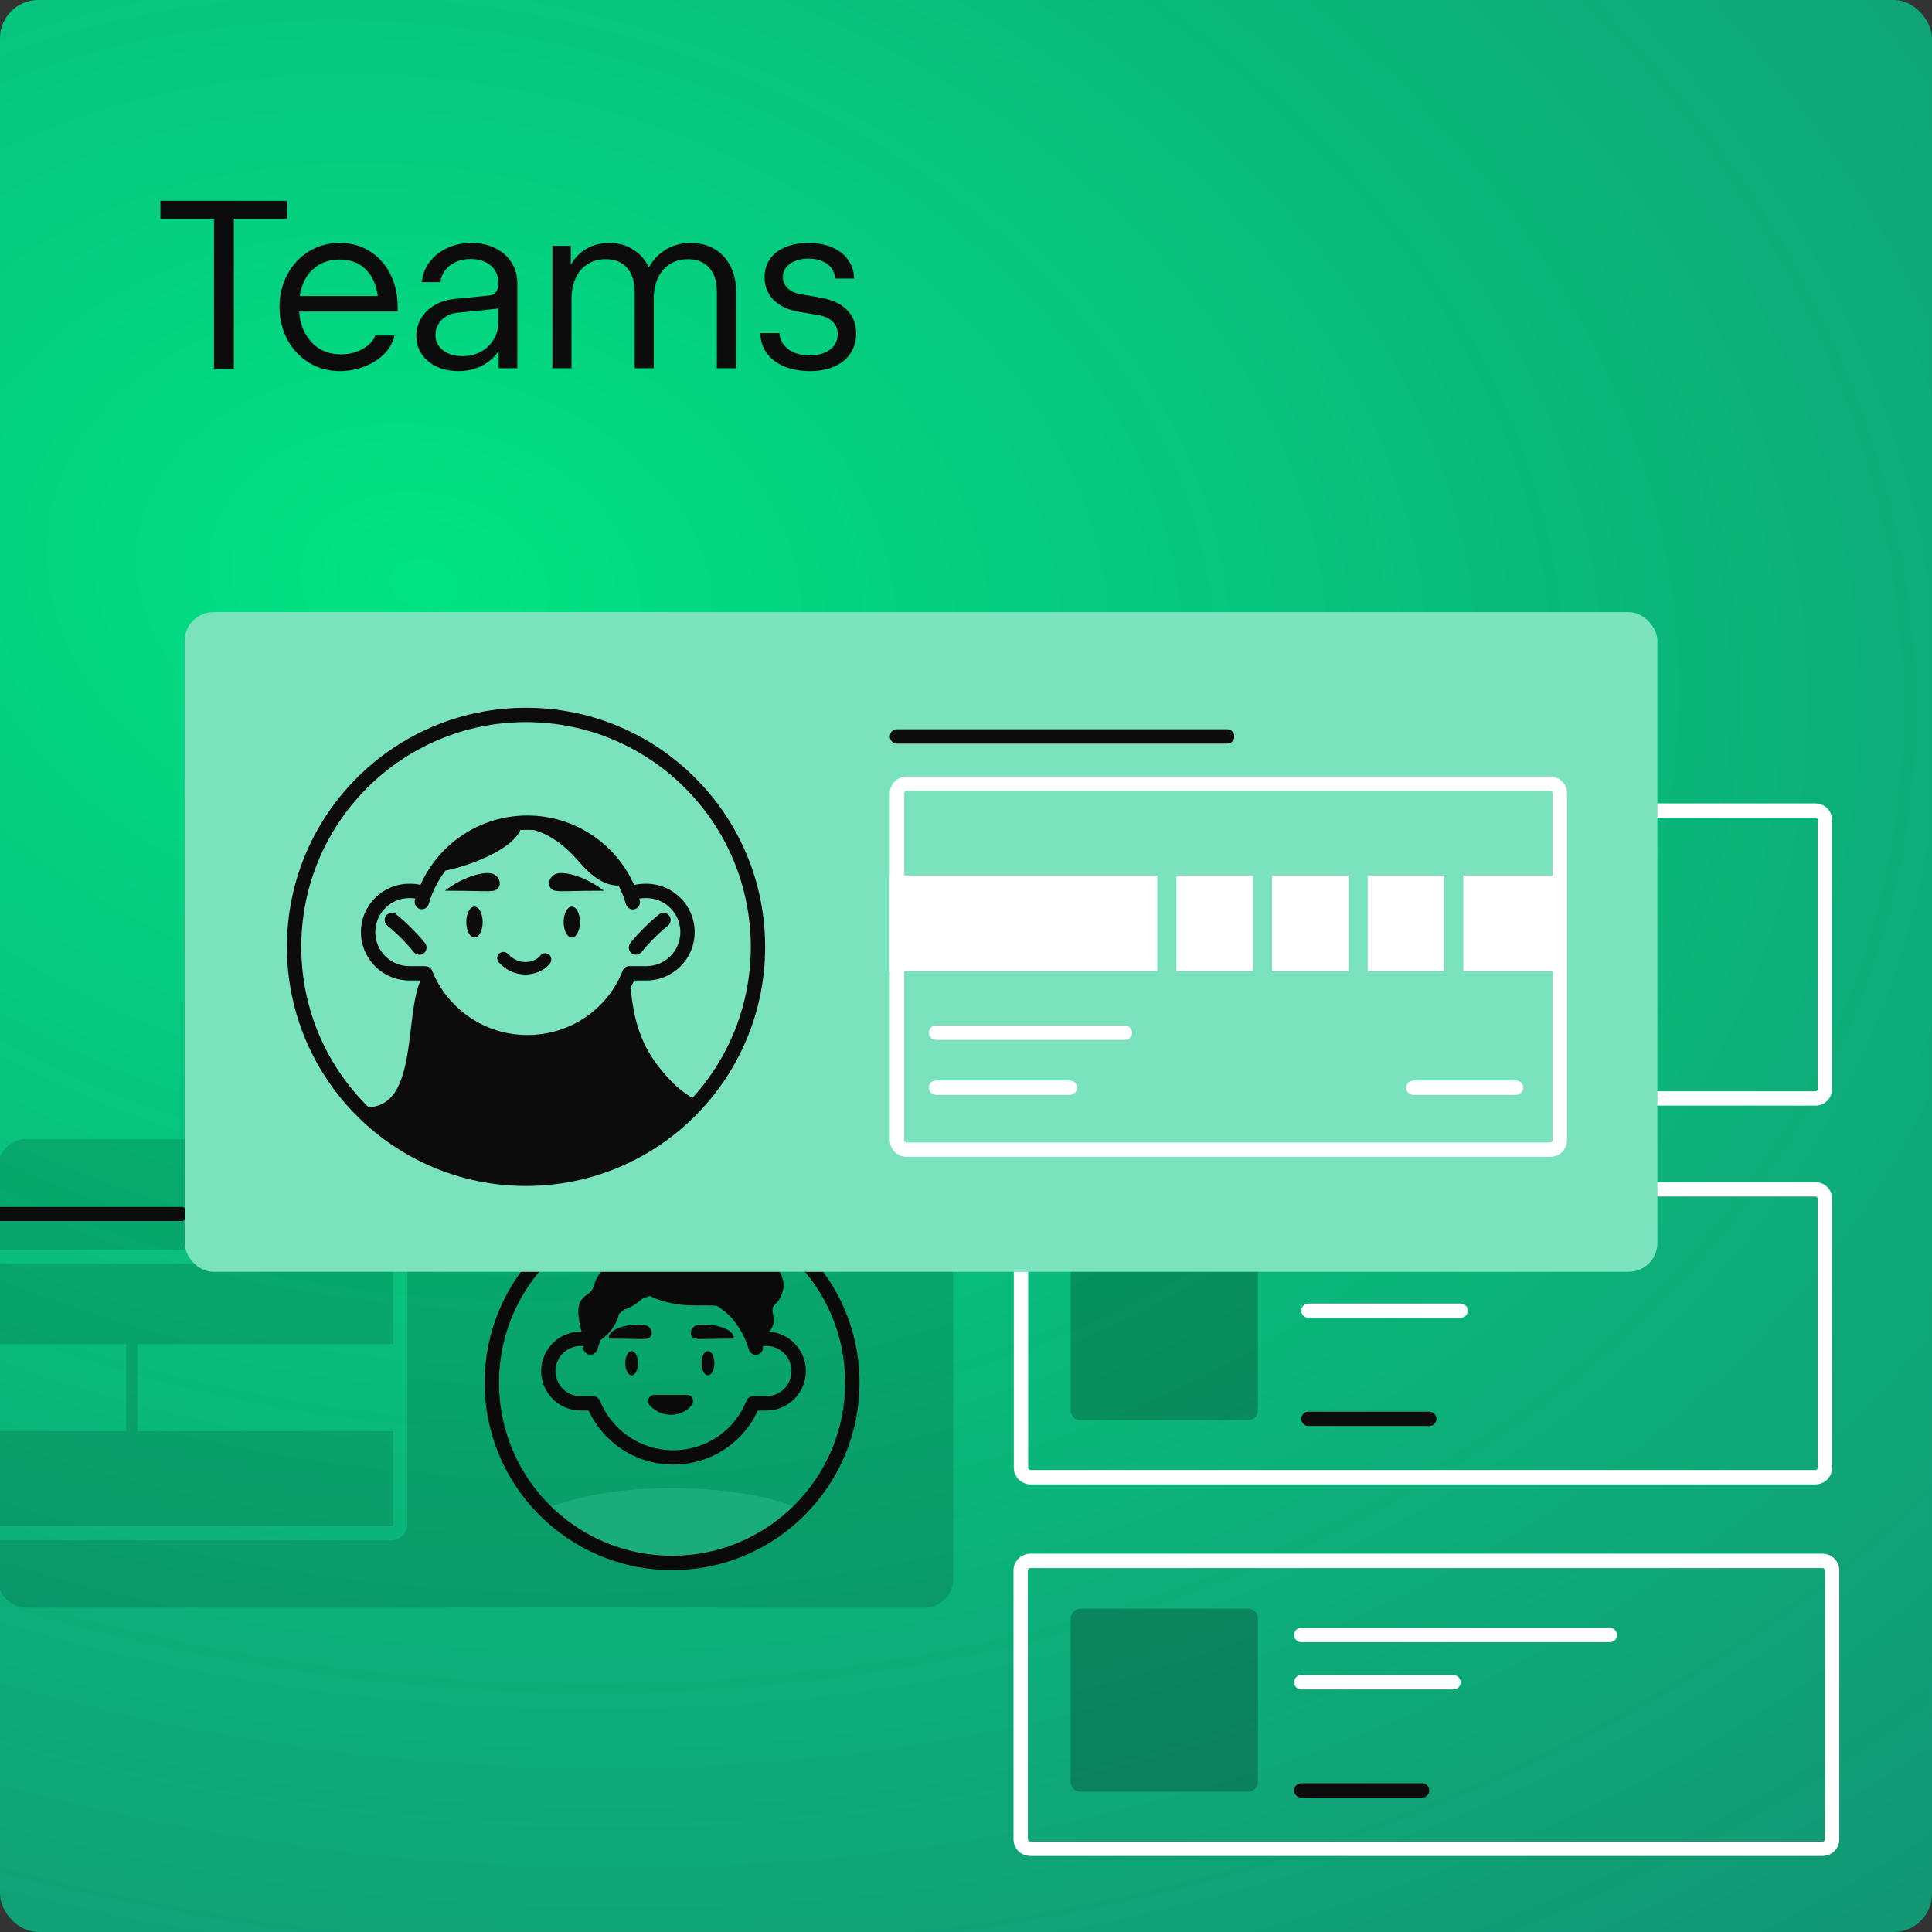 <svg fill="none" height="202" viewBox="0 0 202 202" width="202" xmlns="http://www.w3.org/2000/svg" xmlns:xlink="http://www.w3.org/1999/xlink"><rect x="0" y="0" width="202" height="202" fill="#333333" stroke="none"/><radialGradient id="a" cx="0" cy="0" gradientTransform="matrix(-37.233 351.388 -494.386 -52.385 42.528 62.165)" gradientUnits="userSpaceOnUse" r="1"><stop offset="0" stop-color="#00e383"/><stop offset=".687" stop-color="#0aa78b" stop-opacity=".65"/></radialGradient><clipPath id="b"><rect height="202" rx="4" width="202"/></clipPath><g clip-path="url(#b)"><rect fill="url(#a)" height="202" rx="4" width="202"/><path d="m83.625 157.905c-2.634-1.892-17.1-4.096-27.015 0 2.203 2.062 8.042 6.107 13.775 5.785 5.732-.323 11.216-3.991 13.241-5.785z" fill="#27cd94" opacity=".7"/><path clip-rule="evenodd" d="m70.269 162.663c9.995 0 18.097-8.103 18.097-18.098s-8.102-18.097-18.097-18.097-18.097 8.102-18.097 18.097 8.102 18.098 18.097 18.098zm0 1.5c10.823 0 19.597-8.774 19.597-19.598 0-10.823-8.774-19.597-19.597-19.597-10.823 0-19.597 8.774-19.597 19.597 0 10.824 8.774 19.598 19.597 19.598z" fill="#0c0c0d" fill-rule="evenodd"/><g fill="#0c0c0d"><path clip-rule="evenodd" d="m67.816 146.233c.103-.237.337-.39.596-.39h3.418c.24 0 .46.132.573.344s.1.468-.033.668c-.348.519-1.068.94-1.853 1.047-.832.113-1.79-.115-2.581-.967-.176-.189-.223-.465-.119-.702z" fill-rule="evenodd"/><path d="m66.716 142.534c0 .698-.3 1.265-.671 1.265-.37 0-.671-.567-.671-1.265 0-.699.3-1.265.671-1.265.37 0 .671.566.671 1.265z"/><path d="m74.689 142.534c0 .698-.3 1.265-.671 1.265-.37 0-.671-.567-.671-1.265 0-.699.3-1.265.671-1.265.37 0 .671.566.671 1.265z"/><path d="m67.645 138.611c.655.328.646 1.22 0 1.351-.493.1-1.266-.002-4.002 0-.037-1.415 3.347-1.678 4.002-1.351z"/><path d="m72.715 138.611c-.655.328-.646 1.22 0 1.351.493.1 1.266-.002 4.002 0 .037-1.415-3.347-1.678-4.002-1.351z"/><path clip-rule="evenodd" d="m79.236 147.48c-1.534 3.37-4.922 5.646-8.86 5.646-3.919 0-7.295-2.313-8.843-5.646h-.826c-2.279 0-4.126-1.847-4.126-4.126 0-2.278 1.847-4.125 4.126-4.125h.094c-.665-2.624-.278-3.295.659-3.932.455-.309.529-.554.638-.906.135-.44.322-1.049 1.368-2.162 1.177-1.254 2.726-1.012 3.829-.84.661.104 1.161.182 1.326-.101 1.195-2.059 3.641-3.109 5.85-1.841.678.389 1.194.755 1.627 1.062.979.695 1.537 1.09 2.586.779 1.514-.45 3.725 1.891 3.153 3.732-.262.841-.558 1.125-.771 1.33-.254.243-.391.374-.213 1.197.151.697-.055 1.273-.432 1.691 2.144.148 3.837 1.935 3.837 4.116 0 2.279-1.847 4.126-4.126 4.126zm-18.528-6.751c.111 0 .205.002.289.008-.082.383.145.769.526.878.398.115.814-.115.928-.513.1-.349.223-.689.366-1.017.954-.599 1.804-1.913 1.873-2.673.18-.171.368-.335.563-.489.695-.196 1.403-.668 1.895-1.129.261-.111.529-.21.804-.294.805.414 2.406.983 4.432.983 1.327 0 2.095 0 2.577.047 1.214.814 1.859 1.476 2.622 2.845.304.545.547 1.128.722 1.74.114.398.529.629.927.516.385-.11.614-.502.525-.888.111-.01.233-.014.374-.014 1.45 0 2.626 1.175 2.626 2.625 0 1.451-1.176 2.626-2.626 2.626h-1.255c-.022 0-.044.001-.065.003-.325-.031-.645.154-.77.473-1.199 3.06-4.166 5.17-7.665 5.17-3.464 0-6.431-2.137-7.651-5.167-.109-.272-.359-.444-.632-.468-.042-.007-.086-.011-.13-.011h-1.255c-1.45 0-2.626-1.175-2.626-2.626 0-1.45 1.176-2.625 2.626-2.625z" fill-rule="evenodd"/></g><path clip-rule="evenodd" d="m2.77 119.089c-1.657 0-3 1.343-3 3v42.993c0 1.657 1.343 3 3 3h93.9c1.657 0 3-1.343 3-3v-42.993c0-1.657-1.343-3-3-3zm38.105 11.565h-40.876v1.47h40.876c.135 0 .245.11.245.245v8.174h-26.757v9.081h26.757v9.711c0 .135-.11.245-.245.245h-40.876v1.47h40.876c.947 0 1.715-.768 1.715-1.715v-26.966c0-.947-.768-1.715-1.715-1.715zm-27.68 9.889h-13.202v9.081h13.202z" fill="#000" fill-opacity=".13" fill-rule="evenodd"/><path clip-rule="evenodd" d="m-.008 126.192h18.998c.334 0 .604.329.604.735s-.271.735-.604.735h-18.998z" fill="#0c0c0d" fill-rule="evenodd"/><path clip-rule="evenodd" d="m106 85.75c0-.967.784-1.75 1.75-1.75h82.059c.966 0 1.75.783 1.75 1.75v28.099c0 .967-.784 1.75-1.75 1.75h-82.059c-.966 0-1.75-.783-1.75-1.75zm1.75-.25c-.138 0-.25.112-.25.25v28.099c0 .138.112.25.25.25h82.059c.138 0 .25-.112.25-.25v-28.099c0-.138-.112-.25-.25-.25z" fill="#fff" fill-rule="evenodd"/><path d="m136.805 132.095h32.261" stroke="#fff" stroke-linecap="round" stroke-width="1.5"/><path d="m111.945 130.349c0-.552.448-1 1-1h17.579c.552 0 1 .448 1 1v17.129c0 .553-.448 1-1 1h-17.579c-.552 0-1-.447-1-1z" fill="#000" opacity=".23"/><path clip-rule="evenodd" d="m136.055 137.042c0-.414.335-.75.75-.75h15.909c.414 0 .75.336.75.75s-.336.75-.75.75h-15.909c-.415 0-.75-.336-.75-.75z" fill="#fff" fill-rule="evenodd"/><path clip-rule="evenodd" d="m136.055 148.349c0-.414.335-.75.75-.75h12.635c.414 0 .75.336.75.75 0 .415-.336.75-.75.75h-12.635c-.415 0-.75-.335-.75-.75z" fill="#0c0c0d" fill-rule="evenodd"/><path clip-rule="evenodd" d="m106 125.349c0-.966.784-1.75 1.75-1.75h82.059c.966 0 1.75.784 1.75 1.75v28.1c0 .966-.784 1.75-1.75 1.75h-82.059c-.966 0-1.75-.784-1.75-1.75zm1.75-.25c-.138 0-.25.112-.25.25v28.1c0 .138.112.25.25.25h82.059c.138 0 .25-.112.25-.25v-28.1c0-.138-.112-.25-.25-.25z" fill="#fff" fill-rule="evenodd"/><path clip-rule="evenodd" d="m135.305 170.944c0-.414.335-.75.75-.75h32.261c.414 0 .75.336.75.75s-.336.75-.75.75h-32.261c-.415 0-.75-.336-.75-.75z" fill="#fff" fill-rule="evenodd"/><path d="m111.945 169.198c0-.552.448-1 1-1h17.579c.552 0 1 .448 1 1v17.129c0 .553-.448 1-1 1h-17.579c-.552 0-1-.447-1-1z" fill="#000" opacity=".23"/><path clip-rule="evenodd" d="m135.305 175.891c0-.414.335-.75.75-.75h15.909c.414 0 .75.336.75.75s-.336.75-.75.75h-15.909c-.415 0-.75-.336-.75-.75z" fill="#fff" fill-rule="evenodd"/><path clip-rule="evenodd" d="m135.305 187.198c0-.414.335-.75.75-.75h12.635c.414 0 .75.336.75.75 0 .415-.336.75-.75.75h-12.635c-.415 0-.75-.335-.75-.75z" fill="#0c0c0d" fill-rule="evenodd"/><path clip-rule="evenodd" d="m105.969 164.198c0-.966.783-1.75 1.75-1.75h82.84c.967 0 1.75.784 1.75 1.75v28.1c0 .966-.783 1.75-1.75 1.75h-82.84c-.967 0-1.75-.784-1.75-1.75zm1.75-.25c-.138 0-.25.112-.25.25v28.1c0 .138.112.25.25.25h82.84c.138 0 .25-.112.25-.25v-28.1c0-.138-.112-.25-.25-.25z" fill="#fff" fill-rule="evenodd"/><path d="m22.373 22.875h-5.6v-1.875h13.25v1.875h-5.575v15.675h-2.075z" fill="#0c0c0d"/><path d="m41.575 32.575h-10.3c.067.892.292 1.675.675 2.35s.892 1.2 1.525 1.575c.642.367 1.367.55 2.175.55.542 0 1.062-.083 1.562-.25.5-.175.929-.412 1.288-.713s.604-.637.738-1.012h2c-.142.7-.487 1.333-1.038 1.9s-1.238 1.012-2.062 1.337c-.817.325-1.688.487-2.612.487-1.183 0-2.254-.292-3.212-.875s-1.712-1.383-2.263-2.4c-.55-1.025-.825-2.167-.825-3.425s.275-2.396.825-3.413c.55-1.025 1.304-1.829 2.263-2.413s2.029-.875 3.212-.875c1.167 0 2.208.287 3.125.863.917.567 1.633 1.358 2.15 2.375s.775 2.171.775 3.462zm-6.05-5.438c-1.133 0-2.071.342-2.812 1.025-.733.675-1.192 1.604-1.375 2.788h8.162c-.167-1.208-.596-2.146-1.288-2.812-.683-.667-1.579-1-2.688-1z" fill="#0c0c0d"/><path d="m49.278 25.4c.933 0 1.762.179 2.487.537.733.358 1.304.858 1.712 1.5.408.642.613 1.371.613 2.188v8.875h-1.95v-1.812c-.442.667-1.029 1.188-1.762 1.562-.725.367-1.546.55-2.462.55-.842 0-1.596-.154-2.263-.463-.667-.317-1.188-.754-1.562-1.312s-.562-1.192-.562-1.9c0-.667.167-1.279.5-1.837.342-.567.812-1.025 1.413-1.375.6-.358 1.279-.575 2.038-.65l3.737-.375c.275-.025.492-.146.65-.362.167-.217.25-.521.25-.912 0-.508-.121-.954-.362-1.337-.242-.383-.583-.679-1.025-.887-.433-.208-.938-.312-1.512-.312s-1.092.104-1.55.312c-.458.2-.829.483-1.113.85-.283.367-.45.787-.5 1.262h-1.95c.075-.792.346-1.496.812-2.112.475-.625 1.092-1.113 1.85-1.462.758-.35 1.596-.525 2.513-.525zm-.925 11.838c.717 0 1.358-.154 1.925-.463.575-.317 1.025-.75 1.35-1.3s.487-1.171.487-1.863v-1.35l-4.362.45c-.425.042-.808.171-1.15.388-.333.217-.596.492-.787.825-.192.333-.287.696-.287 1.087 0 .433.117.821.35 1.163.242.333.575.596 1 .787.433.183.925.275 1.475.275z" fill="#0c0c0d"/><path d="m72.229 25.4c.933 0 1.758.212 2.475.637.717.417 1.271 1.008 1.663 1.775.392.758.588 1.629.588 2.612v8.075h-2v-7.987c0-1.075-.267-1.913-.8-2.513s-1.275-.9-2.225-.9c-.717 0-1.346.171-1.887.512s-.958.825-1.25 1.45c-.292.617-.438 1.342-.438 2.175v7.263h-2v-7.987c0-1.075-.267-1.913-.8-2.513s-1.275-.9-2.225-.9c-.717 0-1.346.171-1.887.512s-.958.825-1.25 1.45c-.292.617-.438 1.342-.438 2.175v7.263h-2v-12.8h1.925v1.988c.417-.733.967-1.296 1.65-1.688.692-.4 1.479-.6 2.362-.6.95 0 1.783.229 2.5.688.725.45 1.275 1.075 1.65 1.875.442-.808 1.042-1.438 1.8-1.887s1.621-.675 2.587-.675z" fill="#0c0c0d"/><path d="m84.711 38.8c-1.05 0-1.967-.167-2.75-.5-.775-.333-1.379-.8-1.812-1.4-.425-.6-.642-1.292-.65-2.075h2c.017.45.163.854.438 1.212s.646.637 1.113.838c.467.192 1 .287 1.6.287.583 0 1.096-.092 1.538-.275.45-.183.796-.446 1.038-.787.242-.342.362-.733.362-1.175 0-.508-.171-.933-.512-1.275-.342-.35-.817-.579-1.425-.688l-2.125-.362c-1.125-.192-2.004-.604-2.638-1.238-.633-.633-.95-1.421-.95-2.362 0-.717.183-1.346.55-1.887.375-.55.908-.971 1.6-1.262.692-.3 1.5-.45 2.425-.45.958 0 1.796.158 2.513.475.717.308 1.271.746 1.663 1.312.392.558.596 1.204.613 1.938h-2c-.008-.408-.129-.771-.362-1.087-.233-.317-.558-.562-.975-.738-.417-.175-.9-.263-1.45-.263-.492 0-.942.079-1.35.237-.408.158-.729.383-.963.675-.233.292-.35.625-.35 1 0 .458.163.85.487 1.175.325.317.767.525 1.325.625l2.2.388c1.175.208 2.075.633 2.7 1.275.633.642.95 1.462.95 2.462 0 .783-.196 1.471-.588 2.062-.392.592-.95 1.05-1.675 1.375-.717.325-1.562.487-2.538.487z" fill="#0c0c0d"/><rect fill="#23cf93" height="68.971" rx="3" width="153.972" x="19.312" y="64"/><rect fill="#fff" fill-opacity=".4" height="68.971" rx="3" width="153.972" x="19.312" y="64"/><g fill="#0c0c0d"><path clip-rule="evenodd" d="m52.192 99.706c.263-.244.674-.229.919.034.664.715 1.408.897 2.034.837.672-.064 1.156-.395 1.309-.623.2-.298.603-.378.902-.179.298.2.378.604.179.902-.42.628-1.306 1.103-2.266 1.194-1.005.096-2.155-.217-3.111-1.247-.244-.263-.229-.674.034-.919z" fill-rule="evenodd"/><path d="m50.465 96.408c0 .891-.383 1.613-.856 1.613s-.856-.722-.856-1.613c0-.891.383-1.614.856-1.614s.856.722.856 1.614z"/><path d="m60.641 96.408c0 .891-.383 1.613-.856 1.613-.473 0-.856-.722-.856-1.613 0-.891.383-1.614.856-1.614.472 0 .856.722.856 1.614z"/><path d="m51.629 91.406c.836.418.825 1.556 0 1.723-.629.128-1.615-.003-5.106 0 1.903-1.485 4.27-2.141 5.106-1.723z"/><path d="m58.033 91.406c-.835.418-.825 1.556 0 1.723.629.128 1.615-.003 5.106 0-1.903-1.485-4.27-2.141-5.106-1.723z"/><path clip-rule="evenodd" d="m38.529 115.762c3.462-.11 3.968-4.337 4.437-8.26.228-1.903.447-3.734.991-4.989h-1.163c-2.793 0-5.056-2.264-5.056-5.057 0-2.793 2.264-5.056 5.056-5.056.443 0 .799.029 1.164.123 1.904-4.275 6.189-7.257 11.172-7.257 4.987 0 9.274 2.986 11.176 7.266.414-.103.821-.132 1.269-.132 2.793 0 5.056 2.264 5.056 5.056 0 2.793-2.264 5.057-5.056 5.057h-1.278c-.118.267-.245.528-.382.784.025.176.05.365.076.568.241 1.871.621 4.821 2.927 7.733 1.536 1.94 2.545 2.594 3.146 2.983.128.082.237.153.328.222 3.794-4.174 6.107-9.718 6.107-15.803 0-12.979-10.521-23.5-23.5-23.5s-23.5 10.521-23.5 23.5c0 6.563 2.691 12.498 7.029 16.762zm41.471-16.762c0 13.807-11.193 25-25 25s-25-11.193-25-25c0-13.807 11.193-25 25-25s25 11.193 25 25zm-25.611-12.209c.245-.017.493-.025.742-.025.242 0 .483.008.722.024 1.604.48 3.088 1.44 4.841 3.481 1.422 1.655 2.832 2.368 3.973 2.308.321.621.582 1.278.777 1.962.114.398.529.629.927.515.398-.114.629-.529.515-.927-.017-.059-.034-.118-.052-.177.215-.038.451-.052.742-.052 1.964 0 3.557 1.592 3.557 3.557s-1.592 3.557-3.557 3.557h-1.601c-.025 0-.051.001-.075.003-.335-.045-.67.142-.798.47-1.56 3.982-5.421 6.727-9.97 6.727-4.506 0-8.365-2.78-9.952-6.721-.114-.282-.379-.458-.664-.47-.039-.006-.078-.009-.119-.009h-1.601c-1.964 0-3.557-1.593-3.557-3.557s1.592-3.557 3.557-3.557c.26 0 .456.011.635.042-.017.056-.033.111-.049.167-.114.398.116.814.514.928.398.114.814-.116.928-.514.368-1.28.967-2.462 1.751-3.498 2.57-.496 6.998-2.221 7.815-4.234zm-12.948 8.818c-.322-.261-.794-.211-1.055.111s-.211.794.111 1.055c1.331 1.078 2.405 2.302 2.76 2.758.254.327.726.386 1.052.132.327-.254.386-.726.132-1.052-.413-.531-1.566-1.842-3-3.003zm28.513.111c-.261-.322-.733-.372-1.055-.111-1.434 1.161-2.586 2.471-3 3.003-.254.327-.195.798.132 1.052.327.254.798.195 1.052-.132.355-.456 1.429-1.681 2.76-2.758.322-.261.371-.733.111-1.055z" fill-rule="evenodd"/></g><path d="m131 91.541h-8v10h8z" fill="#fff"/><path d="m133 91.541h8v10h-8z" fill="#fff"/><path d="m143 91.541h8v10h-8z" fill="#fff"/><path clip-rule="evenodd" d="m94.789 81.192c-.967 0-1.75.783-1.75 1.75v8.599h-.039v10h.039v17.661c0 .967.783 1.75 1.75 1.75h67.298c.967 0 1.75-.783 1.75-1.75v-36.26c0-.967-.783-1.75-1.75-1.75zm-.25 20.349v17.661c0 .138.112.25.25.25h67.298c.139 0 .25-.111.25-.25v-17.661h-9.337v-10h9.337v-8.599c0-.138-.111-.25-.25-.25h-67.298c-.138 0-.25.112-.25.25v8.599h26.461v10z" fill="#fff" fill-rule="evenodd"/><path clip-rule="evenodd" d="m93.039 77c0-.414.336-.75.75-.75h34.519c.414 0 .75.336.75.75s-.336.75-.75.75h-34.519c-.414 0-.75-.336-.75-.75z" fill="#0c0c0d" fill-rule="evenodd"/><path clip-rule="evenodd" d="m97.117 107.972c0-.415.336-.75.75-.75h19.747c.414 0 .75.335.75.75 0 .414-.336.75-.75.75h-19.747c-.414 0-.75-.336-.75-.75z" fill="#fff" fill-rule="evenodd"/><path clip-rule="evenodd" d="m97.117 113.726c0-.414.336-.75.75-.75h14.002c.415 0 .75.336.75.75 0 .415-.335.75-.75.75h-14.002c-.414 0-.75-.335-.75-.75z" fill="#fff" fill-rule="evenodd"/><path clip-rule="evenodd" d="m147.023 113.726c0-.414.336-.75.75-.75h10.73c.415 0 .75.336.75.75 0 .415-.335.75-.75.75h-10.73c-.414 0-.75-.335-.75-.75z" fill="#fff" fill-rule="evenodd"/></g></svg>
